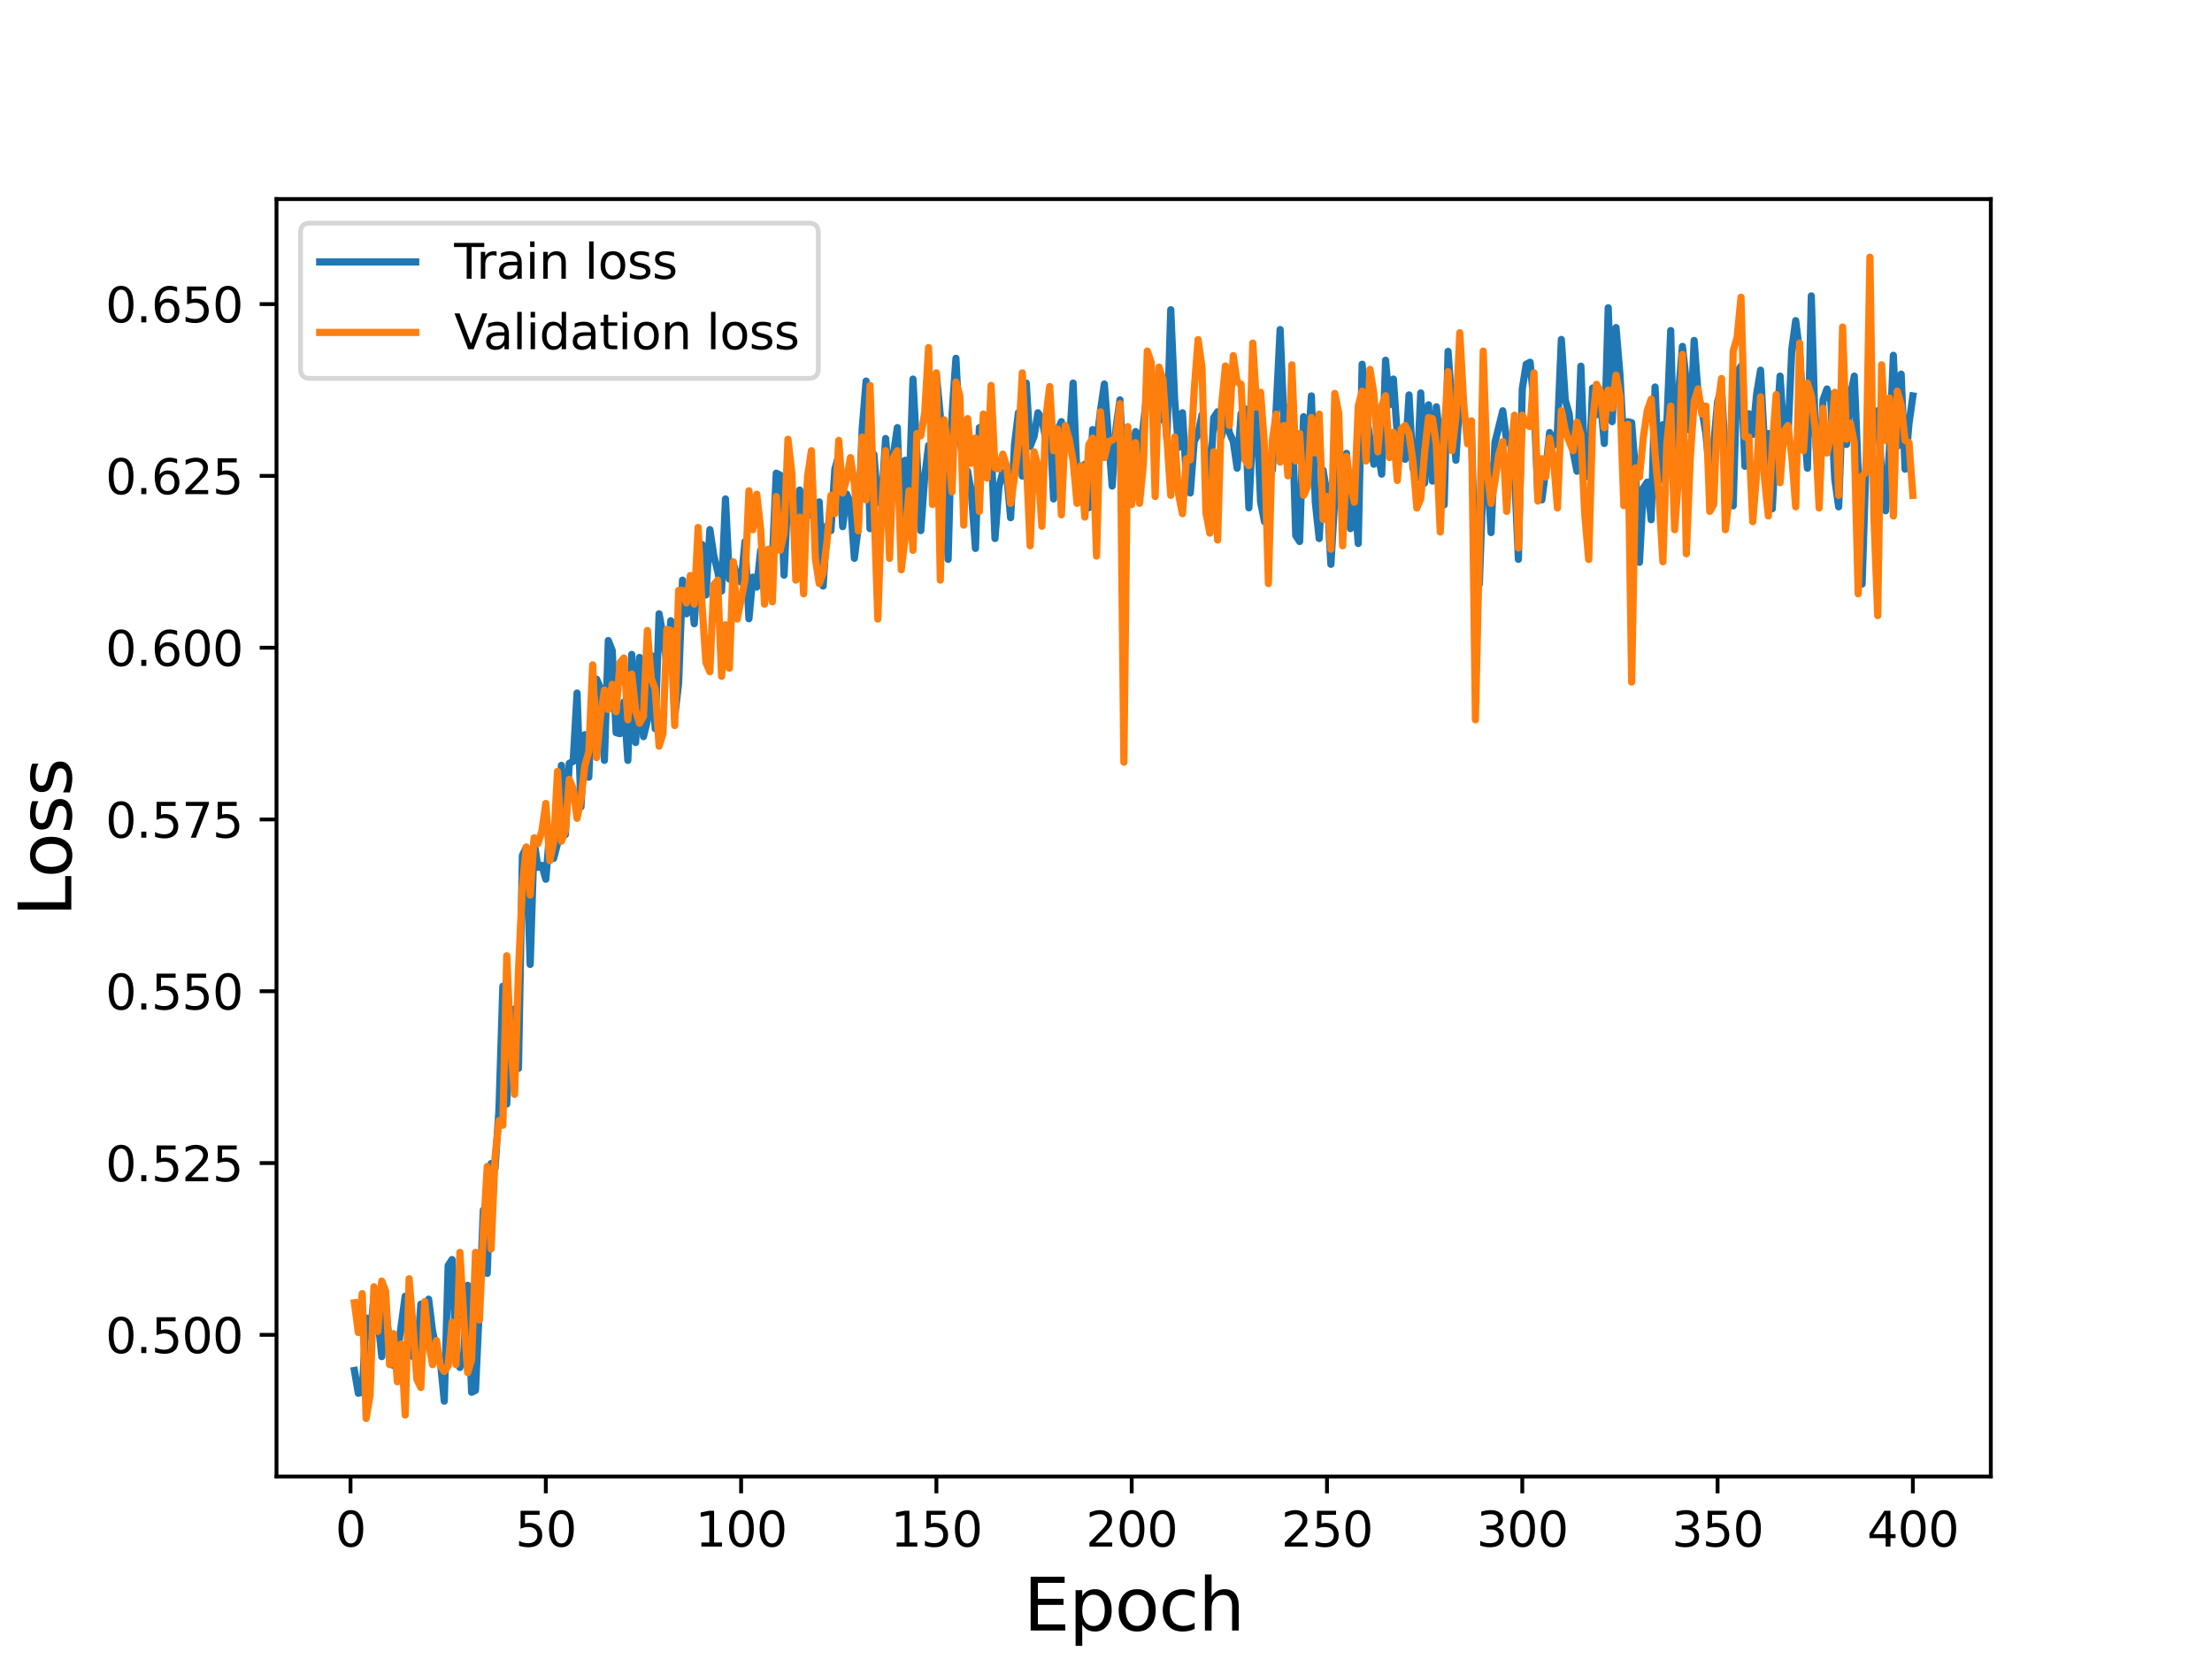 <?xml version="1.0" encoding="utf-8" standalone="no"?>
<!DOCTYPE svg PUBLIC "-//W3C//DTD SVG 1.1//EN"
  "http://www.w3.org/Graphics/SVG/1.1/DTD/svg11.dtd">
<svg height="345.6pt" version="1.1" viewBox="0 0 460.8 345.6" width="460.8pt" xmlns="http://www.w3.org/2000/svg" xmlns:xlink="http://www.w3.org/1999/xlink">
 <defs>
  <style type="text/css">*{stroke-linecap:butt;stroke-linejoin:round;}</style>
 </defs>
 <g id="figure_1">
  <g id="patch_1">
   <path d="M 0 345.6 
L 460.8 345.6 
L 460.8 0 
L 0 0 
z
" style="fill:#ffffff;"/>
  </g>
  <g id="axes_1">
   <g id="patch_2">
    <path d="M 57.6 307.584 
L 414.72 307.584 
L 414.72 41.472 
L 57.6 41.472 
z
" style="fill:#ffffff;"/>
   </g>
   <g id="matplotlib.axis_1">
    <g id="xtick_1">
     <g id="line2d_1">
      <defs>
       <path d="M 0 0 
L 0 3.5 
" id="m12784eccbc" style="stroke:#000000;stroke-width:0.8;"/>
      </defs>
      <g>
       <use style="stroke:#000000;stroke-width:0.8;" x="73.019" xlink:href="#m12784eccbc" y="307.584"/>
      </g>
     </g>
     <g id="text_1">
      <!-- 0 -->
      <g transform="translate(69.838 322.182)scale(0.1 -0.1)">
       <defs>
        <path d="M 2034 4250 
Q 1547 4250 1301 3770 
Q 1056 3291 1056 2328 
Q 1056 1369 1301 889 
Q 1547 409 2034 409 
Q 2525 409 2770 889 
Q 3016 1369 3016 2328 
Q 3016 3291 2770 3770 
Q 2525 4250 2034 4250 
z
M 2034 4750 
Q 2819 4750 3233 4129 
Q 3647 3509 3647 2328 
Q 3647 1150 3233 529 
Q 2819 -91 2034 -91 
Q 1250 -91 836 529 
Q 422 1150 422 2328 
Q 422 3509 836 4129 
Q 1250 4750 2034 4750 
z
" id="DejaVuSans-30" transform="scale(0.016)"/>
       </defs>
       <use xlink:href="#DejaVuSans-30"/>
      </g>
     </g>
    </g>
    <g id="xtick_2">
     <g id="line2d_2">
      <g>
       <use style="stroke:#000000;stroke-width:0.8;" x="113.703" xlink:href="#m12784eccbc" y="307.584"/>
      </g>
     </g>
     <g id="text_2">
      <!-- 50 -->
      <g transform="translate(107.34 322.182)scale(0.1 -0.1)">
       <defs>
        <path d="M 691 4666 
L 3169 4666 
L 3169 4134 
L 1269 4134 
L 1269 2991 
Q 1406 3038 1543 3061 
Q 1681 3084 1819 3084 
Q 2600 3084 3056 2656 
Q 3513 2228 3513 1497 
Q 3513 744 3044 326 
Q 2575 -91 1722 -91 
Q 1428 -91 1123 -41 
Q 819 9 494 109 
L 494 744 
Q 775 591 1075 516 
Q 1375 441 1709 441 
Q 2250 441 2565 725 
Q 2881 1009 2881 1497 
Q 2881 1984 2565 2268 
Q 2250 2553 1709 2553 
Q 1456 2553 1204 2497 
Q 953 2441 691 2322 
L 691 4666 
z
" id="DejaVuSans-35" transform="scale(0.016)"/>
       </defs>
       <use xlink:href="#DejaVuSans-35"/>
       <use x="63.623" xlink:href="#DejaVuSans-30"/>
      </g>
     </g>
    </g>
    <g id="xtick_3">
     <g id="line2d_3">
      <g>
       <use style="stroke:#000000;stroke-width:0.8;" x="154.386" xlink:href="#m12784eccbc" y="307.584"/>
      </g>
     </g>
     <g id="text_3">
      <!-- 100 -->
      <g transform="translate(144.842 322.182)scale(0.1 -0.1)">
       <defs>
        <path d="M 794 531 
L 1825 531 
L 1825 4091 
L 703 3866 
L 703 4441 
L 1819 4666 
L 2450 4666 
L 2450 531 
L 3481 531 
L 3481 0 
L 794 0 
L 794 531 
z
" id="DejaVuSans-31" transform="scale(0.016)"/>
       </defs>
       <use xlink:href="#DejaVuSans-31"/>
       <use x="63.623" xlink:href="#DejaVuSans-30"/>
       <use x="127.246" xlink:href="#DejaVuSans-30"/>
      </g>
     </g>
    </g>
    <g id="xtick_4">
     <g id="line2d_4">
      <g>
       <use style="stroke:#000000;stroke-width:0.8;" x="195.07" xlink:href="#m12784eccbc" y="307.584"/>
      </g>
     </g>
     <g id="text_4">
      <!-- 150 -->
      <g transform="translate(185.526 322.182)scale(0.1 -0.1)">
       <use xlink:href="#DejaVuSans-31"/>
       <use x="63.623" xlink:href="#DejaVuSans-35"/>
       <use x="127.246" xlink:href="#DejaVuSans-30"/>
      </g>
     </g>
    </g>
    <g id="xtick_5">
     <g id="line2d_5">
      <g>
       <use style="stroke:#000000;stroke-width:0.8;" x="235.753" xlink:href="#m12784eccbc" y="307.584"/>
      </g>
     </g>
     <g id="text_5">
      <!-- 200 -->
      <g transform="translate(226.209 322.182)scale(0.1 -0.1)">
       <defs>
        <path d="M 1228 531 
L 3431 531 
L 3431 0 
L 469 0 
L 469 531 
Q 828 903 1448 1529 
Q 2069 2156 2228 2338 
Q 2531 2678 2651 2914 
Q 2772 3150 2772 3378 
Q 2772 3750 2511 3984 
Q 2250 4219 1831 4219 
Q 1534 4219 1204 4116 
Q 875 4013 500 3803 
L 500 4441 
Q 881 4594 1212 4672 
Q 1544 4750 1819 4750 
Q 2544 4750 2975 4387 
Q 3406 4025 3406 3419 
Q 3406 3131 3298 2873 
Q 3191 2616 2906 2266 
Q 2828 2175 2409 1742 
Q 1991 1309 1228 531 
z
" id="DejaVuSans-32" transform="scale(0.016)"/>
       </defs>
       <use xlink:href="#DejaVuSans-32"/>
       <use x="63.623" xlink:href="#DejaVuSans-30"/>
       <use x="127.246" xlink:href="#DejaVuSans-30"/>
      </g>
     </g>
    </g>
    <g id="xtick_6">
     <g id="line2d_6">
      <g>
       <use style="stroke:#000000;stroke-width:0.8;" x="276.437" xlink:href="#m12784eccbc" y="307.584"/>
      </g>
     </g>
     <g id="text_6">
      <!-- 250 -->
      <g transform="translate(266.893 322.182)scale(0.1 -0.1)">
       <use xlink:href="#DejaVuSans-32"/>
       <use x="63.623" xlink:href="#DejaVuSans-35"/>
       <use x="127.246" xlink:href="#DejaVuSans-30"/>
      </g>
     </g>
    </g>
    <g id="xtick_7">
     <g id="line2d_7">
      <g>
       <use style="stroke:#000000;stroke-width:0.8;" x="317.12" xlink:href="#m12784eccbc" y="307.584"/>
      </g>
     </g>
     <g id="text_7">
      <!-- 300 -->
      <g transform="translate(307.576 322.182)scale(0.1 -0.1)">
       <defs>
        <path d="M 2597 2516 
Q 3050 2419 3304 2112 
Q 3559 1806 3559 1356 
Q 3559 666 3084 287 
Q 2609 -91 1734 -91 
Q 1441 -91 1130 -33 
Q 819 25 488 141 
L 488 750 
Q 750 597 1062 519 
Q 1375 441 1716 441 
Q 2309 441 2620 675 
Q 2931 909 2931 1356 
Q 2931 1769 2642 2001 
Q 2353 2234 1838 2234 
L 1294 2234 
L 1294 2753 
L 1863 2753 
Q 2328 2753 2575 2939 
Q 2822 3125 2822 3475 
Q 2822 3834 2567 4026 
Q 2313 4219 1838 4219 
Q 1578 4219 1281 4162 
Q 984 4106 628 3988 
L 628 4550 
Q 988 4650 1302 4700 
Q 1616 4750 1894 4750 
Q 2613 4750 3031 4423 
Q 3450 4097 3450 3541 
Q 3450 3153 3228 2886 
Q 3006 2619 2597 2516 
z
" id="DejaVuSans-33" transform="scale(0.016)"/>
       </defs>
       <use xlink:href="#DejaVuSans-33"/>
       <use x="63.623" xlink:href="#DejaVuSans-30"/>
       <use x="127.246" xlink:href="#DejaVuSans-30"/>
      </g>
     </g>
    </g>
    <g id="xtick_8">
     <g id="line2d_8">
      <g>
       <use style="stroke:#000000;stroke-width:0.8;" x="357.804" xlink:href="#m12784eccbc" y="307.584"/>
      </g>
     </g>
     <g id="text_8">
      <!-- 350 -->
      <g transform="translate(348.26 322.182)scale(0.1 -0.1)">
       <use xlink:href="#DejaVuSans-33"/>
       <use x="63.623" xlink:href="#DejaVuSans-35"/>
       <use x="127.246" xlink:href="#DejaVuSans-30"/>
      </g>
     </g>
    </g>
    <g id="xtick_9">
     <g id="line2d_9">
      <g>
       <use style="stroke:#000000;stroke-width:0.8;" x="398.487" xlink:href="#m12784eccbc" y="307.584"/>
      </g>
     </g>
     <g id="text_9">
      <!-- 400 -->
      <g transform="translate(388.944 322.182)scale(0.1 -0.1)">
       <defs>
        <path d="M 2419 4116 
L 825 1625 
L 2419 1625 
L 2419 4116 
z
M 2253 4666 
L 3047 4666 
L 3047 1625 
L 3713 1625 
L 3713 1100 
L 3047 1100 
L 3047 0 
L 2419 0 
L 2419 1100 
L 313 1100 
L 313 1709 
L 2253 4666 
z
" id="DejaVuSans-34" transform="scale(0.016)"/>
       </defs>
       <use xlink:href="#DejaVuSans-34"/>
       <use x="63.623" xlink:href="#DejaVuSans-30"/>
       <use x="127.246" xlink:href="#DejaVuSans-30"/>
      </g>
     </g>
    </g>
    <g id="text_10">
     <!-- Epoch -->
     <g transform="translate(213.194 339.66)scale(0.15 -0.15)">
      <defs>
       <path d="M 628 4666 
L 3578 4666 
L 3578 4134 
L 1259 4134 
L 1259 2753 
L 3481 2753 
L 3481 2222 
L 1259 2222 
L 1259 531 
L 3634 531 
L 3634 0 
L 628 0 
L 628 4666 
z
" id="DejaVuSans-45" transform="scale(0.016)"/>
       <path d="M 1159 525 
L 1159 -1331 
L 581 -1331 
L 581 3500 
L 1159 3500 
L 1159 2969 
Q 1341 3281 1617 3432 
Q 1894 3584 2278 3584 
Q 2916 3584 3314 3078 
Q 3713 2572 3713 1747 
Q 3713 922 3314 415 
Q 2916 -91 2278 -91 
Q 1894 -91 1617 61 
Q 1341 213 1159 525 
z
M 3116 1747 
Q 3116 2381 2855 2742 
Q 2594 3103 2138 3103 
Q 1681 3103 1420 2742 
Q 1159 2381 1159 1747 
Q 1159 1113 1420 752 
Q 1681 391 2138 391 
Q 2594 391 2855 752 
Q 3116 1113 3116 1747 
z
" id="DejaVuSans-70" transform="scale(0.016)"/>
       <path d="M 1959 3097 
Q 1497 3097 1228 2736 
Q 959 2375 959 1747 
Q 959 1119 1226 758 
Q 1494 397 1959 397 
Q 2419 397 2687 759 
Q 2956 1122 2956 1747 
Q 2956 2369 2687 2733 
Q 2419 3097 1959 3097 
z
M 1959 3584 
Q 2709 3584 3137 3096 
Q 3566 2609 3566 1747 
Q 3566 888 3137 398 
Q 2709 -91 1959 -91 
Q 1206 -91 779 398 
Q 353 888 353 1747 
Q 353 2609 779 3096 
Q 1206 3584 1959 3584 
z
" id="DejaVuSans-6f" transform="scale(0.016)"/>
       <path d="M 3122 3366 
L 3122 2828 
Q 2878 2963 2633 3030 
Q 2388 3097 2138 3097 
Q 1578 3097 1268 2742 
Q 959 2388 959 1747 
Q 959 1106 1268 751 
Q 1578 397 2138 397 
Q 2388 397 2633 464 
Q 2878 531 3122 666 
L 3122 134 
Q 2881 22 2623 -34 
Q 2366 -91 2075 -91 
Q 1284 -91 818 406 
Q 353 903 353 1747 
Q 353 2603 823 3093 
Q 1294 3584 2113 3584 
Q 2378 3584 2631 3529 
Q 2884 3475 3122 3366 
z
" id="DejaVuSans-63" transform="scale(0.016)"/>
       <path d="M 3513 2113 
L 3513 0 
L 2938 0 
L 2938 2094 
Q 2938 2591 2744 2837 
Q 2550 3084 2163 3084 
Q 1697 3084 1428 2787 
Q 1159 2491 1159 1978 
L 1159 0 
L 581 0 
L 581 4863 
L 1159 4863 
L 1159 2956 
Q 1366 3272 1645 3428 
Q 1925 3584 2291 3584 
Q 2894 3584 3203 3211 
Q 3513 2838 3513 2113 
z
" id="DejaVuSans-68" transform="scale(0.016)"/>
      </defs>
      <use xlink:href="#DejaVuSans-45"/>
      <use x="63.184" xlink:href="#DejaVuSans-70"/>
      <use x="126.66" xlink:href="#DejaVuSans-6f"/>
      <use x="187.842" xlink:href="#DejaVuSans-63"/>
      <use x="242.822" xlink:href="#DejaVuSans-68"/>
     </g>
    </g>
   </g>
   <g id="matplotlib.axis_2">
    <g id="ytick_1">
     <g id="line2d_10">
      <defs>
       <path d="M 0 0 
L -3.5 0 
" id="mbe54c0f7f4" style="stroke:#000000;stroke-width:0.8;"/>
      </defs>
      <g>
       <use style="stroke:#000000;stroke-width:0.8;" x="57.6" xlink:href="#mbe54c0f7f4" y="278.072"/>
      </g>
     </g>
     <g id="text_11">
      <!-- 0.500 -->
      <g transform="translate(21.972 281.871)scale(0.1 -0.1)">
       <defs>
        <path d="M 684 794 
L 1344 794 
L 1344 0 
L 684 0 
L 684 794 
z
" id="DejaVuSans-2e" transform="scale(0.016)"/>
       </defs>
       <use xlink:href="#DejaVuSans-30"/>
       <use x="63.623" xlink:href="#DejaVuSans-2e"/>
       <use x="95.41" xlink:href="#DejaVuSans-35"/>
       <use x="159.033" xlink:href="#DejaVuSans-30"/>
       <use x="222.656" xlink:href="#DejaVuSans-30"/>
      </g>
     </g>
    </g>
    <g id="ytick_2">
     <g id="line2d_11">
      <g>
       <use style="stroke:#000000;stroke-width:0.8;" x="57.6" xlink:href="#mbe54c0f7f4" y="242.285"/>
      </g>
     </g>
     <g id="text_12">
      <!-- 0.525 -->
      <g transform="translate(21.972 246.084)scale(0.1 -0.1)">
       <use xlink:href="#DejaVuSans-30"/>
       <use x="63.623" xlink:href="#DejaVuSans-2e"/>
       <use x="95.41" xlink:href="#DejaVuSans-35"/>
       <use x="159.033" xlink:href="#DejaVuSans-32"/>
       <use x="222.656" xlink:href="#DejaVuSans-35"/>
      </g>
     </g>
    </g>
    <g id="ytick_3">
     <g id="line2d_12">
      <g>
       <use style="stroke:#000000;stroke-width:0.8;" x="57.6" xlink:href="#mbe54c0f7f4" y="206.498"/>
      </g>
     </g>
     <g id="text_13">
      <!-- 0.550 -->
      <g transform="translate(21.972 210.297)scale(0.1 -0.1)">
       <use xlink:href="#DejaVuSans-30"/>
       <use x="63.623" xlink:href="#DejaVuSans-2e"/>
       <use x="95.41" xlink:href="#DejaVuSans-35"/>
       <use x="159.033" xlink:href="#DejaVuSans-35"/>
       <use x="222.656" xlink:href="#DejaVuSans-30"/>
      </g>
     </g>
    </g>
    <g id="ytick_4">
     <g id="line2d_13">
      <g>
       <use style="stroke:#000000;stroke-width:0.8;" x="57.6" xlink:href="#mbe54c0f7f4" y="170.711"/>
      </g>
     </g>
     <g id="text_14">
      <!-- 0.575 -->
      <g transform="translate(21.972 174.51)scale(0.1 -0.1)">
       <defs>
        <path d="M 525 4666 
L 3525 4666 
L 3525 4397 
L 1831 0 
L 1172 0 
L 2766 4134 
L 525 4134 
L 525 4666 
z
" id="DejaVuSans-37" transform="scale(0.016)"/>
       </defs>
       <use xlink:href="#DejaVuSans-30"/>
       <use x="63.623" xlink:href="#DejaVuSans-2e"/>
       <use x="95.41" xlink:href="#DejaVuSans-35"/>
       <use x="159.033" xlink:href="#DejaVuSans-37"/>
       <use x="222.656" xlink:href="#DejaVuSans-35"/>
      </g>
     </g>
    </g>
    <g id="ytick_5">
     <g id="line2d_14">
      <g>
       <use style="stroke:#000000;stroke-width:0.8;" x="57.6" xlink:href="#mbe54c0f7f4" y="134.924"/>
      </g>
     </g>
     <g id="text_15">
      <!-- 0.600 -->
      <g transform="translate(21.972 138.723)scale(0.1 -0.1)">
       <defs>
        <path d="M 2113 2584 
Q 1688 2584 1439 2293 
Q 1191 2003 1191 1497 
Q 1191 994 1439 701 
Q 1688 409 2113 409 
Q 2538 409 2786 701 
Q 3034 994 3034 1497 
Q 3034 2003 2786 2293 
Q 2538 2584 2113 2584 
z
M 3366 4563 
L 3366 3988 
Q 3128 4100 2886 4159 
Q 2644 4219 2406 4219 
Q 1781 4219 1451 3797 
Q 1122 3375 1075 2522 
Q 1259 2794 1537 2939 
Q 1816 3084 2150 3084 
Q 2853 3084 3261 2657 
Q 3669 2231 3669 1497 
Q 3669 778 3244 343 
Q 2819 -91 2113 -91 
Q 1303 -91 875 529 
Q 447 1150 447 2328 
Q 447 3434 972 4092 
Q 1497 4750 2381 4750 
Q 2619 4750 2861 4703 
Q 3103 4656 3366 4563 
z
" id="DejaVuSans-36" transform="scale(0.016)"/>
       </defs>
       <use xlink:href="#DejaVuSans-30"/>
       <use x="63.623" xlink:href="#DejaVuSans-2e"/>
       <use x="95.41" xlink:href="#DejaVuSans-36"/>
       <use x="159.033" xlink:href="#DejaVuSans-30"/>
       <use x="222.656" xlink:href="#DejaVuSans-30"/>
      </g>
     </g>
    </g>
    <g id="ytick_6">
     <g id="line2d_15">
      <g>
       <use style="stroke:#000000;stroke-width:0.8;" x="57.6" xlink:href="#mbe54c0f7f4" y="99.137"/>
      </g>
     </g>
     <g id="text_16">
      <!-- 0.625 -->
      <g transform="translate(21.972 102.936)scale(0.1 -0.1)">
       <use xlink:href="#DejaVuSans-30"/>
       <use x="63.623" xlink:href="#DejaVuSans-2e"/>
       <use x="95.41" xlink:href="#DejaVuSans-36"/>
       <use x="159.033" xlink:href="#DejaVuSans-32"/>
       <use x="222.656" xlink:href="#DejaVuSans-35"/>
      </g>
     </g>
    </g>
    <g id="ytick_7">
     <g id="line2d_16">
      <g>
       <use style="stroke:#000000;stroke-width:0.8;" x="57.6" xlink:href="#mbe54c0f7f4" y="63.35"/>
      </g>
     </g>
     <g id="text_17">
      <!-- 0.650 -->
      <g transform="translate(21.972 67.149)scale(0.1 -0.1)">
       <use xlink:href="#DejaVuSans-30"/>
       <use x="63.623" xlink:href="#DejaVuSans-2e"/>
       <use x="95.41" xlink:href="#DejaVuSans-36"/>
       <use x="159.033" xlink:href="#DejaVuSans-35"/>
       <use x="222.656" xlink:href="#DejaVuSans-30"/>
      </g>
     </g>
    </g>
    <g id="text_18">
     <!-- Loss -->
     <g transform="translate(14.852 190.979)rotate(-90)scale(0.15 -0.15)">
      <defs>
       <path d="M 628 4666 
L 1259 4666 
L 1259 531 
L 3531 531 
L 3531 0 
L 628 0 
L 628 4666 
z
" id="DejaVuSans-4c" transform="scale(0.016)"/>
       <path d="M 2834 3397 
L 2834 2853 
Q 2591 2978 2328 3040 
Q 2066 3103 1784 3103 
Q 1356 3103 1142 2972 
Q 928 2841 928 2578 
Q 928 2378 1081 2264 
Q 1234 2150 1697 2047 
L 1894 2003 
Q 2506 1872 2764 1633 
Q 3022 1394 3022 966 
Q 3022 478 2636 193 
Q 2250 -91 1575 -91 
Q 1294 -91 989 -36 
Q 684 19 347 128 
L 347 722 
Q 666 556 975 473 
Q 1284 391 1588 391 
Q 1994 391 2212 530 
Q 2431 669 2431 922 
Q 2431 1156 2273 1281 
Q 2116 1406 1581 1522 
L 1381 1569 
Q 847 1681 609 1914 
Q 372 2147 372 2553 
Q 372 3047 722 3315 
Q 1072 3584 1716 3584 
Q 2034 3584 2315 3537 
Q 2597 3491 2834 3397 
z
" id="DejaVuSans-73" transform="scale(0.016)"/>
      </defs>
      <use xlink:href="#DejaVuSans-4c"/>
      <use x="53.963" xlink:href="#DejaVuSans-6f"/>
      <use x="115.145" xlink:href="#DejaVuSans-73"/>
      <use x="167.244" xlink:href="#DejaVuSans-73"/>
     </g>
    </g>
   </g>
   <g id="line2d_17">
    <path clip-path="url(#p4c91db88fb)" d="M 73.833 285.499 
L 74.646 290.245 
L 75.46 290.038 
L 76.274 274.564 
L 77.087 278.484 
L 77.901 270.231 
L 78.715 274.564 
L 79.528 282.611 
L 80.342 272.295 
L 81.156 279.929 
L 81.969 284.468 
L 82.783 281.992 
L 84.41 270.025 
L 85.224 281.992 
L 86.038 282.611 
L 86.851 283.023 
L 87.665 271.676 
L 88.479 277.453 
L 89.292 270.644 
L 90.106 277.246 
L 90.92 281.167 
L 91.733 283.436 
L 92.547 291.895 
L 93.361 263.629 
L 94.174 262.391 
L 94.988 281.579 
L 95.802 284.88 
L 96.616 281.786 
L 97.429 267.755 
L 98.243 290.038 
L 99.057 289.626 
L 99.87 272.088 
L 100.684 252.075 
L 101.498 265.28 
L 102.311 242.378 
L 103.125 243.409 
L 103.939 231.236 
L 104.752 205.445 
L 105.566 229.998 
L 106.38 210.604 
L 107.193 210.191 
L 108.007 222.57 
L 108.821 178.211 
L 109.634 176.56 
L 110.448 200.906 
L 111.262 175.322 
L 112.075 180.687 
L 112.889 180.274 
L 113.703 183.162 
L 114.516 173.259 
L 115.33 178.83 
L 116.144 175.735 
L 116.957 159.435 
L 117.771 173.878 
L 118.585 159.022 
L 119.398 158.61 
L 120.212 144.373 
L 121.026 168.101 
L 121.839 153.039 
L 122.653 161.911 
L 123.467 142.723 
L 124.28 141.485 
L 125.094 143.342 
L 125.908 158.403 
L 126.721 133.438 
L 127.535 135.501 
L 128.349 152.626 
L 129.162 152.833 
L 129.976 146.23 
L 130.79 158.403 
L 131.603 136.327 
L 132.417 154.69 
L 133.231 136.946 
L 134.044 153.452 
L 134.858 150.15 
L 135.672 136.533 
L 136.485 151.801 
L 137.299 127.867 
L 138.113 132.407 
L 138.926 138.39 
L 139.74 129.312 
L 140.554 149.325 
L 141.367 142.31 
L 142.181 120.852 
L 142.995 127.867 
L 143.808 121.884 
L 144.622 129.931 
L 145.436 117.551 
L 146.249 113.425 
L 147.063 123.947 
L 147.877 110.33 
L 148.69 115.694 
L 149.504 118.995 
L 150.318 123.122 
L 151.131 103.934 
L 151.945 120.646 
L 152.759 117.345 
L 153.572 120.233 
L 154.386 121.265 
L 155.2 112.806 
L 156.013 128.899 
L 156.827 120.233 
L 157.641 122.297 
L 158.454 114.663 
L 159.268 123.741 
L 160.082 114.456 
L 160.895 116.52 
L 161.709 98.569 
L 162.523 98.982 
L 163.336 119.821 
L 164.15 102.283 
L 164.964 107.648 
L 165.777 110.124 
L 166.591 102.077 
L 167.405 117.964 
L 168.219 100.839 
L 169.032 107.029 
L 169.846 108.473 
L 170.66 104.553 
L 171.473 122.09 
L 172.287 109.505 
L 173.101 110.536 
L 173.914 97.744 
L 174.728 94.856 
L 175.542 109.711 
L 176.355 102.902 
L 177.169 104.759 
L 177.983 116.313 
L 178.796 109.711 
L 179.61 89.285 
L 180.424 79.381 
L 181.237 110.124 
L 182.051 94.649 
L 182.865 104.759 
L 183.678 104.14 
L 184.492 91.348 
L 185.306 101.458 
L 186.119 94.649 
L 186.933 89.078 
L 187.747 113.218 
L 188.56 95.887 
L 189.374 102.696 
L 190.188 78.969 
L 191.815 110.536 
L 192.629 99.395 
L 193.442 92.792 
L 194.256 94.649 
L 195.07 78.143 
L 195.883 86.603 
L 196.697 100.22 
L 197.511 116.52 
L 198.324 86.396 
L 199.138 74.636 
L 199.952 90.729 
L 200.765 97.744 
L 201.579 98.157 
L 202.393 103.109 
L 203.206 114.25 
L 204.02 89.078 
L 204.834 99.188 
L 205.647 89.078 
L 206.461 92.586 
L 207.275 112.187 
L 208.088 101.458 
L 208.902 98.363 
L 209.716 98.776 
L 210.529 107.854 
L 211.343 92.586 
L 212.157 85.984 
L 212.97 99.188 
L 213.784 79.794 
L 214.598 92.999 
L 215.411 90.935 
L 216.225 85.984 
L 217.039 87.222 
L 217.852 91.554 
L 218.666 87.634 
L 219.48 103.934 
L 220.293 89.697 
L 221.107 87.84 
L 221.921 91.761 
L 222.734 93.205 
L 223.548 79.794 
L 224.362 99.188 
L 225.175 103.727 
L 225.989 96.712 
L 226.803 105.791 
L 227.616 89.491 
L 228.43 92.38 
L 229.244 85.571 
L 230.057 80 
L 231.685 101.252 
L 232.498 89.078 
L 233.312 83.301 
L 234.126 101.458 
L 234.939 104.553 
L 235.753 95.887 
L 236.567 89.904 
L 237.381 95.681 
L 239.008 81.238 
L 239.822 80 
L 240.635 85.777 
L 241.449 87.634 
L 242.263 80 
L 243.076 91.348 
L 243.89 64.526 
L 244.704 83.301 
L 245.517 93.205 
L 246.331 85.984 
L 247.145 99.601 
L 247.958 102.696 
L 248.772 91.967 
L 249.586 90.316 
L 250.399 86.396 
L 251.213 96.3 
L 252.027 101.045 
L 252.84 87.015 
L 253.654 85.777 
L 254.468 90.935 
L 255.281 85.777 
L 256.095 90.11 
L 256.909 91.967 
L 257.722 97.538 
L 258.536 86.19 
L 259.35 85.158 
L 260.163 105.791 
L 260.977 88.872 
L 261.791 85.984 
L 262.604 104.553 
L 263.418 108.679 
L 264.232 95.062 
L 265.045 97.95 
L 265.859 84.952 
L 266.673 68.652 
L 267.486 88.253 
L 268.3 85.158 
L 269.114 83.92 
L 269.927 111.568 
L 270.741 112.806 
L 271.555 86.809 
L 272.368 96.712 
L 273.182 82.476 
L 273.996 104.553 
L 274.809 112.187 
L 275.623 97.95 
L 276.437 102.902 
L 277.25 117.551 
L 278.064 103.727 
L 278.878 92.999 
L 279.691 100.633 
L 280.505 94.443 
L 281.319 110.124 
L 282.132 102.902 
L 282.946 113.218 
L 283.76 75.874 
L 284.573 86.19 
L 286.201 96.712 
L 287.014 93.824 
L 287.828 98.776 
L 288.642 75.048 
L 289.455 84.333 
L 290.269 78.969 
L 291.083 90.729 
L 291.896 92.38 
L 292.71 95.681 
L 293.524 82.27 
L 294.337 97.538 
L 295.151 99.601 
L 295.965 81.857 
L 296.778 100.633 
L 297.592 84.333 
L 298.406 100.22 
L 299.219 84.746 
L 300.033 91.967 
L 300.847 105.172 
L 301.66 73.191 
L 303.288 95.887 
L 304.101 82.889 
L 304.915 86.603 
L 305.729 89.078 
L 306.543 90.11 
L 307.356 120.233 
L 308.17 121.678 
L 308.984 99.395 
L 309.797 96.712 
L 310.611 110.949 
L 311.425 92.173 
L 313.052 85.571 
L 313.866 91.761 
L 314.679 92.586 
L 315.493 98.363 
L 316.307 116.52 
L 317.12 81.032 
L 317.934 75.874 
L 318.748 75.461 
L 319.561 83.92 
L 320.375 103.727 
L 321.189 104.14 
L 322.002 97.95 
L 322.816 90.11 
L 323.63 92.792 
L 324.443 89.904 
L 325.257 70.716 
L 326.071 83.301 
L 326.884 86.19 
L 327.698 94.03 
L 328.512 98.157 
L 329.325 76.286 
L 330.139 97.95 
L 330.953 99.395 
L 331.766 80.825 
L 332.58 86.396 
L 333.394 83.095 
L 334.207 92.38 
L 335.021 64.113 
L 335.835 87.84 
L 336.648 68.24 
L 337.462 77.937 
L 338.276 92.999 
L 339.089 87.84 
L 339.903 88.047 
L 340.717 98.569 
L 341.53 117.139 
L 342.344 101.664 
L 343.158 100.426 
L 343.971 108.267 
L 344.785 80.619 
L 345.599 100.22 
L 346.412 88.459 
L 347.226 88.459 
L 348.04 68.859 
L 348.853 101.045 
L 349.667 82.063 
L 350.481 72.16 
L 351.294 79.588 
L 352.108 89.697 
L 352.922 70.922 
L 353.735 82.063 
L 354.549 85.365 
L 355.363 90.316 
L 356.176 98.776 
L 356.99 92.792 
L 357.804 83.714 
L 358.617 80.825 
L 359.431 95.062 
L 360.245 97.744 
L 361.058 105.378 
L 361.872 77.524 
L 362.686 76.286 
L 363.499 97.125 
L 364.313 86.19 
L 365.127 90.523 
L 365.94 82.063 
L 366.754 77.112 
L 367.568 92.586 
L 368.381 90.316 
L 369.195 105.997 
L 370.009 90.523 
L 370.822 78.35 
L 371.636 90.935 
L 372.45 91.348 
L 373.263 72.779 
L 374.077 66.795 
L 374.891 73.398 
L 375.704 86.396 
L 376.518 97.538 
L 377.332 61.637 
L 378.146 89.904 
L 378.959 102.49 
L 379.773 83.301 
L 380.587 81.032 
L 381.4 83.714 
L 382.214 99.807 
L 383.028 105.584 
L 383.841 83.301 
L 384.655 92.586 
L 385.469 82.476 
L 386.282 78.35 
L 387.096 98.157 
L 387.91 121.678 
L 388.723 96.506 
L 389.537 90.316 
L 390.351 85.984 
L 391.164 85.571 
L 391.978 98.569 
L 392.792 106.41 
L 393.605 93.618 
L 394.419 74.017 
L 395.233 92.999 
L 396.046 77.937 
L 396.86 97.744 
L 397.674 88.253 
L 398.487 82.476 
L 398.487 82.476 
" style="fill:none;stroke:#1f77b4;stroke-linecap:square;stroke-width:1.5;"/>
   </g>
   <g id="line2d_18">
    <path clip-path="url(#p4c91db88fb)" d="M 73.833 271.391 
L 74.646 277.595 
L 75.46 269.483 
L 76.274 295.488 
L 77.087 290.716 
L 77.901 268.051 
L 78.715 277.356 
L 79.528 266.858 
L 80.342 269.006 
L 81.156 284.275 
L 81.969 277.833 
L 82.783 287.853 
L 83.597 279.98 
L 84.41 294.772 
L 85.224 266.381 
L 86.038 276.163 
L 86.851 287.376 
L 87.665 289.046 
L 88.479 271.153 
L 89.292 279.742 
L 90.106 284.275 
L 90.92 279.265 
L 91.733 284.513 
L 92.547 285.706 
L 93.361 284.513 
L 94.174 275.447 
L 94.988 284.275 
L 95.802 260.894 
L 96.616 274.493 
L 97.429 285.945 
L 98.243 283.32 
L 99.057 260.894 
L 99.87 274.97 
L 100.684 256.838 
L 101.498 243 
L 102.311 260.178 
L 103.125 241.092 
L 103.939 233.457 
L 104.752 234.412 
L 105.566 199.102 
L 106.38 217.711 
L 107.193 227.97 
L 108.007 202.203 
L 108.821 184.787 
L 109.634 176.437 
L 110.448 186.457 
L 111.262 174.528 
L 112.075 175.721 
L 112.889 173.097 
L 113.703 167.371 
L 114.516 179.3 
L 115.33 175.482 
L 116.144 160.69 
L 116.957 175.244 
L 117.771 173.097 
L 118.585 162.36 
L 119.398 164.269 
L 120.212 170.472 
L 121.026 166.416 
L 121.839 159.497 
L 122.653 156.635 
L 123.467 138.502 
L 124.28 157.827 
L 125.094 149.239 
L 125.908 143.751 
L 126.721 147.807 
L 127.535 142.558 
L 128.349 148.284 
L 129.162 138.025 
L 129.976 137.071 
L 130.79 149.954 
L 131.603 140.411 
L 132.417 148.046 
L 133.231 150.67 
L 134.044 149.239 
L 134.858 131.345 
L 135.672 141.365 
L 136.485 143.513 
L 137.299 155.442 
L 138.113 152.817 
L 138.926 131.106 
L 139.74 131.345 
L 140.554 151.147 
L 141.367 122.995 
L 142.181 122.995 
L 142.995 125.619 
L 143.808 119.893 
L 144.622 125.858 
L 145.436 109.873 
L 146.249 126.096 
L 147.063 138.025 
L 147.877 139.934 
L 148.69 121.802 
L 149.504 120.848 
L 150.318 140.888 
L 151.131 130.152 
L 151.945 139.218 
L 152.759 117.03 
L 153.572 128.959 
L 155.2 120.848 
L 156.013 102.238 
L 156.827 110.35 
L 157.641 102.954 
L 158.454 110.111 
L 159.268 125.858 
L 160.082 114.406 
L 160.895 125.381 
L 161.709 103.431 
L 162.523 114.644 
L 163.336 111.066 
L 164.15 91.502 
L 164.964 98.66 
L 165.777 120.848 
L 166.591 107.726 
L 167.405 123.71 
L 168.219 99.375 
L 169.032 93.888 
L 169.846 116.315 
L 170.66 121.563 
L 171.473 119.416 
L 172.287 112.736 
L 173.101 103.193 
L 173.914 107.01 
L 174.728 91.741 
L 175.542 102.715 
L 176.355 99.852 
L 177.169 95.319 
L 177.983 100.807 
L 178.796 110.589 
L 179.61 91.025 
L 180.424 104.147 
L 181.237 80.289 
L 182.865 128.959 
L 183.678 105.578 
L 184.492 93.888 
L 185.306 116.315 
L 186.119 95.319 
L 186.933 93.888 
L 187.747 118.7 
L 188.56 112.02 
L 189.374 102.238 
L 190.188 114.644 
L 191.001 90.309 
L 191.815 90.786 
L 192.629 86.015 
L 193.442 72.416 
L 194.256 105.101 
L 195.07 77.665 
L 195.883 120.848 
L 196.697 87.446 
L 197.511 92.695 
L 198.324 102.477 
L 199.138 79.573 
L 199.952 82.436 
L 200.765 109.396 
L 201.579 87.208 
L 202.393 96.512 
L 203.206 91.264 
L 204.02 106.533 
L 204.834 86.253 
L 205.647 99.614 
L 206.461 80.289 
L 207.275 97.467 
L 208.088 97.705 
L 208.902 94.604 
L 209.716 97.228 
L 210.529 104.863 
L 211.343 99.375 
L 212.157 92.218 
L 212.97 77.665 
L 214.598 113.69 
L 215.411 94.127 
L 216.225 96.99 
L 217.039 109.634 
L 217.852 87.208 
L 218.666 80.528 
L 219.48 93.888 
L 220.293 89.355 
L 221.107 107.248 
L 221.921 88.639 
L 222.734 91.502 
L 223.548 96.035 
L 224.362 104.863 
L 225.175 96.99 
L 225.989 107.726 
L 226.803 92.695 
L 227.616 91.264 
L 228.43 115.837 
L 229.244 85.776 
L 230.057 95.319 
L 230.871 91.979 
L 231.685 91.741 
L 232.498 91.025 
L 233.312 84.106 
L 234.126 158.782 
L 234.939 88.878 
L 235.753 105.101 
L 236.567 92.218 
L 237.381 104.863 
L 238.194 96.751 
L 239.008 73.132 
L 239.822 75.517 
L 240.635 103.431 
L 241.449 76.472 
L 242.263 79.096 
L 243.89 103.193 
L 244.704 91.025 
L 245.517 102.954 
L 246.331 107.01 
L 247.145 95.558 
L 247.958 95.797 
L 248.772 81.243 
L 249.586 70.746 
L 250.399 76.472 
L 251.213 106.771 
L 252.027 111.066 
L 252.84 94.127 
L 253.654 112.497 
L 254.468 84.583 
L 255.281 76.233 
L 256.095 88.639 
L 256.909 74.086 
L 257.722 79.573 
L 258.536 80.05 
L 259.35 95.797 
L 260.163 96.99 
L 260.977 71.461 
L 261.791 84.822 
L 262.604 81.72 
L 263.418 92.934 
L 264.232 121.563 
L 265.045 91.741 
L 265.859 86.253 
L 266.673 96.274 
L 267.486 88.639 
L 268.3 99.137 
L 269.114 75.995 
L 269.927 96.035 
L 270.741 90.309 
L 271.555 103.193 
L 272.368 101.523 
L 273.182 86.969 
L 273.996 94.365 
L 274.809 86.253 
L 275.623 108.203 
L 276.437 103.431 
L 277.25 114.406 
L 278.064 81.959 
L 278.878 86.015 
L 279.691 113.69 
L 280.505 95.081 
L 281.319 101.045 
L 282.132 104.624 
L 282.946 84.583 
L 283.76 81.482 
L 284.573 96.035 
L 285.387 76.949 
L 286.201 81.959 
L 287.014 94.127 
L 287.828 84.583 
L 288.642 82.436 
L 289.455 95.319 
L 290.269 90.071 
L 291.083 100.091 
L 291.896 89.355 
L 292.71 88.639 
L 293.524 90.309 
L 294.337 96.035 
L 295.151 105.817 
L 295.965 103.908 
L 296.778 94.127 
L 297.592 86.969 
L 298.406 87.208 
L 299.219 92.695 
L 300.033 110.827 
L 300.847 90.071 
L 301.66 77.426 
L 302.474 93.888 
L 303.288 86.969 
L 304.101 69.314 
L 304.915 84.106 
L 305.729 92.457 
L 306.543 87.685 
L 307.356 149.954 
L 308.17 114.644 
L 308.984 73.132 
L 309.797 98.182 
L 310.611 104.863 
L 311.425 100.33 
L 312.238 94.604 
L 313.052 91.979 
L 313.866 106.533 
L 314.679 95.081 
L 315.493 86.492 
L 316.307 114.167 
L 317.12 86.492 
L 317.934 88.401 
L 318.748 88.878 
L 319.561 77.665 
L 320.375 104.386 
L 321.189 95.558 
L 322.002 99.375 
L 322.816 91.264 
L 323.63 95.797 
L 324.443 105.817 
L 325.257 85.538 
L 326.071 89.594 
L 326.884 91.979 
L 327.698 93.888 
L 328.512 87.924 
L 329.325 90.548 
L 330.139 107.248 
L 330.953 116.553 
L 331.766 87.924 
L 332.58 80.05 
L 333.394 81.482 
L 334.207 89.116 
L 335.021 81.243 
L 335.835 85.061 
L 336.648 78.142 
L 337.462 82.436 
L 338.276 105.34 
L 339.089 88.401 
L 339.903 142.081 
L 340.717 97.467 
L 341.53 99.375 
L 342.344 91.025 
L 343.158 85.538 
L 343.971 83.152 
L 344.785 94.604 
L 345.599 103.431 
L 346.412 117.03 
L 347.226 92.457 
L 348.04 84.583 
L 348.853 110.35 
L 349.667 99.375 
L 350.481 73.847 
L 351.294 115.36 
L 352.108 95.558 
L 352.922 83.629 
L 353.735 81.005 
L 354.549 86.253 
L 355.363 84.583 
L 356.176 106.533 
L 356.99 105.101 
L 357.804 85.061 
L 358.617 78.857 
L 359.431 110.35 
L 360.245 103.431 
L 361.058 73.132 
L 361.872 70.269 
L 362.686 61.918 
L 363.499 91.025 
L 364.313 91.025 
L 365.127 108.68 
L 365.94 98.66 
L 366.754 82.675 
L 367.568 99.614 
L 368.381 107.487 
L 369.195 93.172 
L 370.009 82.198 
L 370.822 100.568 
L 371.636 89.832 
L 372.45 88.639 
L 373.263 95.081 
L 374.077 105.578 
L 374.891 71.461 
L 375.704 93.888 
L 376.518 79.812 
L 377.332 82.436 
L 378.146 89.355 
L 378.959 105.817 
L 379.773 85.061 
L 380.587 94.365 
L 381.4 91.025 
L 382.214 81.72 
L 383.028 103.193 
L 383.841 68.121 
L 384.655 91.502 
L 385.469 88.162 
L 386.282 92.218 
L 387.096 123.71 
L 387.91 99.137 
L 388.723 98.421 
L 389.537 53.568 
L 390.351 107.248 
L 391.164 128.244 
L 391.978 75.995 
L 392.792 91.741 
L 393.605 82.913 
L 394.419 107.487 
L 395.233 81.482 
L 396.046 84.345 
L 396.86 91.741 
L 397.674 92.218 
L 398.487 103.193 
L 398.487 103.193 
" style="fill:none;stroke:#ff7f0e;stroke-linecap:square;stroke-width:1.5;"/>
   </g>
   <g id="patch_3">
    <path d="M 57.6 307.584 
L 57.6 41.472 
" style="fill:none;stroke:#000000;stroke-linecap:square;stroke-linejoin:miter;stroke-width:0.8;"/>
   </g>
   <g id="patch_4">
    <path d="M 414.72 307.584 
L 414.72 41.472 
" style="fill:none;stroke:#000000;stroke-linecap:square;stroke-linejoin:miter;stroke-width:0.8;"/>
   </g>
   <g id="patch_5">
    <path d="M 57.6 307.584 
L 414.72 307.584 
" style="fill:none;stroke:#000000;stroke-linecap:square;stroke-linejoin:miter;stroke-width:0.8;"/>
   </g>
   <g id="patch_6">
    <path d="M 57.6 41.472 
L 414.72 41.472 
" style="fill:none;stroke:#000000;stroke-linecap:square;stroke-linejoin:miter;stroke-width:0.8;"/>
   </g>
   <g id="legend_1">
    <g id="patch_7">
     <path d="M 64.6 78.828 
L 168.475 78.828 
Q 170.475 78.828 170.475 76.828 
L 170.475 48.472 
Q 170.475 46.472 168.475 46.472 
L 64.6 46.472 
Q 62.6 46.472 62.6 48.472 
L 62.6 76.828 
Q 62.6 78.828 64.6 78.828 
z
" style="fill:#ffffff;opacity:0.8;stroke:#cccccc;stroke-linejoin:miter;"/>
    </g>
    <g id="line2d_19">
     <path d="M 66.6 54.57 
L 86.6 54.57 
" style="fill:none;stroke:#1f77b4;stroke-linecap:square;stroke-width:1.5;"/>
    </g>
    <g id="line2d_20"/>
    <g id="text_19">
     <!-- Train loss -->
     <g transform="translate(94.6 58.07)scale(0.1 -0.1)">
      <defs>
       <path d="M -19 4666 
L 3928 4666 
L 3928 4134 
L 2272 4134 
L 2272 0 
L 1638 0 
L 1638 4134 
L -19 4134 
L -19 4666 
z
" id="DejaVuSans-54" transform="scale(0.016)"/>
       <path d="M 2631 2963 
Q 2534 3019 2420 3045 
Q 2306 3072 2169 3072 
Q 1681 3072 1420 2755 
Q 1159 2438 1159 1844 
L 1159 0 
L 581 0 
L 581 3500 
L 1159 3500 
L 1159 2956 
Q 1341 3275 1631 3429 
Q 1922 3584 2338 3584 
Q 2397 3584 2469 3576 
Q 2541 3569 2628 3553 
L 2631 2963 
z
" id="DejaVuSans-72" transform="scale(0.016)"/>
       <path d="M 2194 1759 
Q 1497 1759 1228 1600 
Q 959 1441 959 1056 
Q 959 750 1161 570 
Q 1363 391 1709 391 
Q 2188 391 2477 730 
Q 2766 1069 2766 1631 
L 2766 1759 
L 2194 1759 
z
M 3341 1997 
L 3341 0 
L 2766 0 
L 2766 531 
Q 2569 213 2275 61 
Q 1981 -91 1556 -91 
Q 1019 -91 701 211 
Q 384 513 384 1019 
Q 384 1609 779 1909 
Q 1175 2209 1959 2209 
L 2766 2209 
L 2766 2266 
Q 2766 2663 2505 2880 
Q 2244 3097 1772 3097 
Q 1472 3097 1187 3025 
Q 903 2953 641 2809 
L 641 3341 
Q 956 3463 1253 3523 
Q 1550 3584 1831 3584 
Q 2591 3584 2966 3190 
Q 3341 2797 3341 1997 
z
" id="DejaVuSans-61" transform="scale(0.016)"/>
       <path d="M 603 3500 
L 1178 3500 
L 1178 0 
L 603 0 
L 603 3500 
z
M 603 4863 
L 1178 4863 
L 1178 4134 
L 603 4134 
L 603 4863 
z
" id="DejaVuSans-69" transform="scale(0.016)"/>
       <path d="M 3513 2113 
L 3513 0 
L 2938 0 
L 2938 2094 
Q 2938 2591 2744 2837 
Q 2550 3084 2163 3084 
Q 1697 3084 1428 2787 
Q 1159 2491 1159 1978 
L 1159 0 
L 581 0 
L 581 3500 
L 1159 3500 
L 1159 2956 
Q 1366 3272 1645 3428 
Q 1925 3584 2291 3584 
Q 2894 3584 3203 3211 
Q 3513 2838 3513 2113 
z
" id="DejaVuSans-6e" transform="scale(0.016)"/>
       <path id="DejaVuSans-20" transform="scale(0.016)"/>
       <path d="M 603 4863 
L 1178 4863 
L 1178 0 
L 603 0 
L 603 4863 
z
" id="DejaVuSans-6c" transform="scale(0.016)"/>
      </defs>
      <use xlink:href="#DejaVuSans-54"/>
      <use x="46.334" xlink:href="#DejaVuSans-72"/>
      <use x="87.447" xlink:href="#DejaVuSans-61"/>
      <use x="148.727" xlink:href="#DejaVuSans-69"/>
      <use x="176.51" xlink:href="#DejaVuSans-6e"/>
      <use x="239.889" xlink:href="#DejaVuSans-20"/>
      <use x="271.676" xlink:href="#DejaVuSans-6c"/>
      <use x="299.459" xlink:href="#DejaVuSans-6f"/>
      <use x="360.641" xlink:href="#DejaVuSans-73"/>
      <use x="412.74" xlink:href="#DejaVuSans-73"/>
     </g>
    </g>
    <g id="line2d_21">
     <path d="M 66.6 69.249 
L 86.6 69.249 
" style="fill:none;stroke:#ff7f0e;stroke-linecap:square;stroke-width:1.5;"/>
    </g>
    <g id="line2d_22"/>
    <g id="text_20">
     <!-- Validation loss -->
     <g transform="translate(94.6 72.749)scale(0.1 -0.1)">
      <defs>
       <path d="M 1831 0 
L 50 4666 
L 709 4666 
L 2188 738 
L 3669 4666 
L 4325 4666 
L 2547 0 
L 1831 0 
z
" id="DejaVuSans-56" transform="scale(0.016)"/>
       <path d="M 2906 2969 
L 2906 4863 
L 3481 4863 
L 3481 0 
L 2906 0 
L 2906 525 
Q 2725 213 2448 61 
Q 2172 -91 1784 -91 
Q 1150 -91 751 415 
Q 353 922 353 1747 
Q 353 2572 751 3078 
Q 1150 3584 1784 3584 
Q 2172 3584 2448 3432 
Q 2725 3281 2906 2969 
z
M 947 1747 
Q 947 1113 1208 752 
Q 1469 391 1925 391 
Q 2381 391 2643 752 
Q 2906 1113 2906 1747 
Q 2906 2381 2643 2742 
Q 2381 3103 1925 3103 
Q 1469 3103 1208 2742 
Q 947 2381 947 1747 
z
" id="DejaVuSans-64" transform="scale(0.016)"/>
       <path d="M 1172 4494 
L 1172 3500 
L 2356 3500 
L 2356 3053 
L 1172 3053 
L 1172 1153 
Q 1172 725 1289 603 
Q 1406 481 1766 481 
L 2356 481 
L 2356 0 
L 1766 0 
Q 1100 0 847 248 
Q 594 497 594 1153 
L 594 3053 
L 172 3053 
L 172 3500 
L 594 3500 
L 594 4494 
L 1172 4494 
z
" id="DejaVuSans-74" transform="scale(0.016)"/>
      </defs>
      <use xlink:href="#DejaVuSans-56"/>
      <use x="60.658" xlink:href="#DejaVuSans-61"/>
      <use x="121.938" xlink:href="#DejaVuSans-6c"/>
      <use x="149.721" xlink:href="#DejaVuSans-69"/>
      <use x="177.504" xlink:href="#DejaVuSans-64"/>
      <use x="240.98" xlink:href="#DejaVuSans-61"/>
      <use x="302.26" xlink:href="#DejaVuSans-74"/>
      <use x="341.469" xlink:href="#DejaVuSans-69"/>
      <use x="369.252" xlink:href="#DejaVuSans-6f"/>
      <use x="430.434" xlink:href="#DejaVuSans-6e"/>
      <use x="493.812" xlink:href="#DejaVuSans-20"/>
      <use x="525.6" xlink:href="#DejaVuSans-6c"/>
      <use x="553.383" xlink:href="#DejaVuSans-6f"/>
      <use x="614.564" xlink:href="#DejaVuSans-73"/>
      <use x="666.664" xlink:href="#DejaVuSans-73"/>
     </g>
    </g>
   </g>
  </g>
 </g>
 <defs>
  <clipPath id="p4c91db88fb">
   <rect height="266.112" width="357.12" x="57.6" y="41.472"/>
  </clipPath>
 </defs>
</svg>
